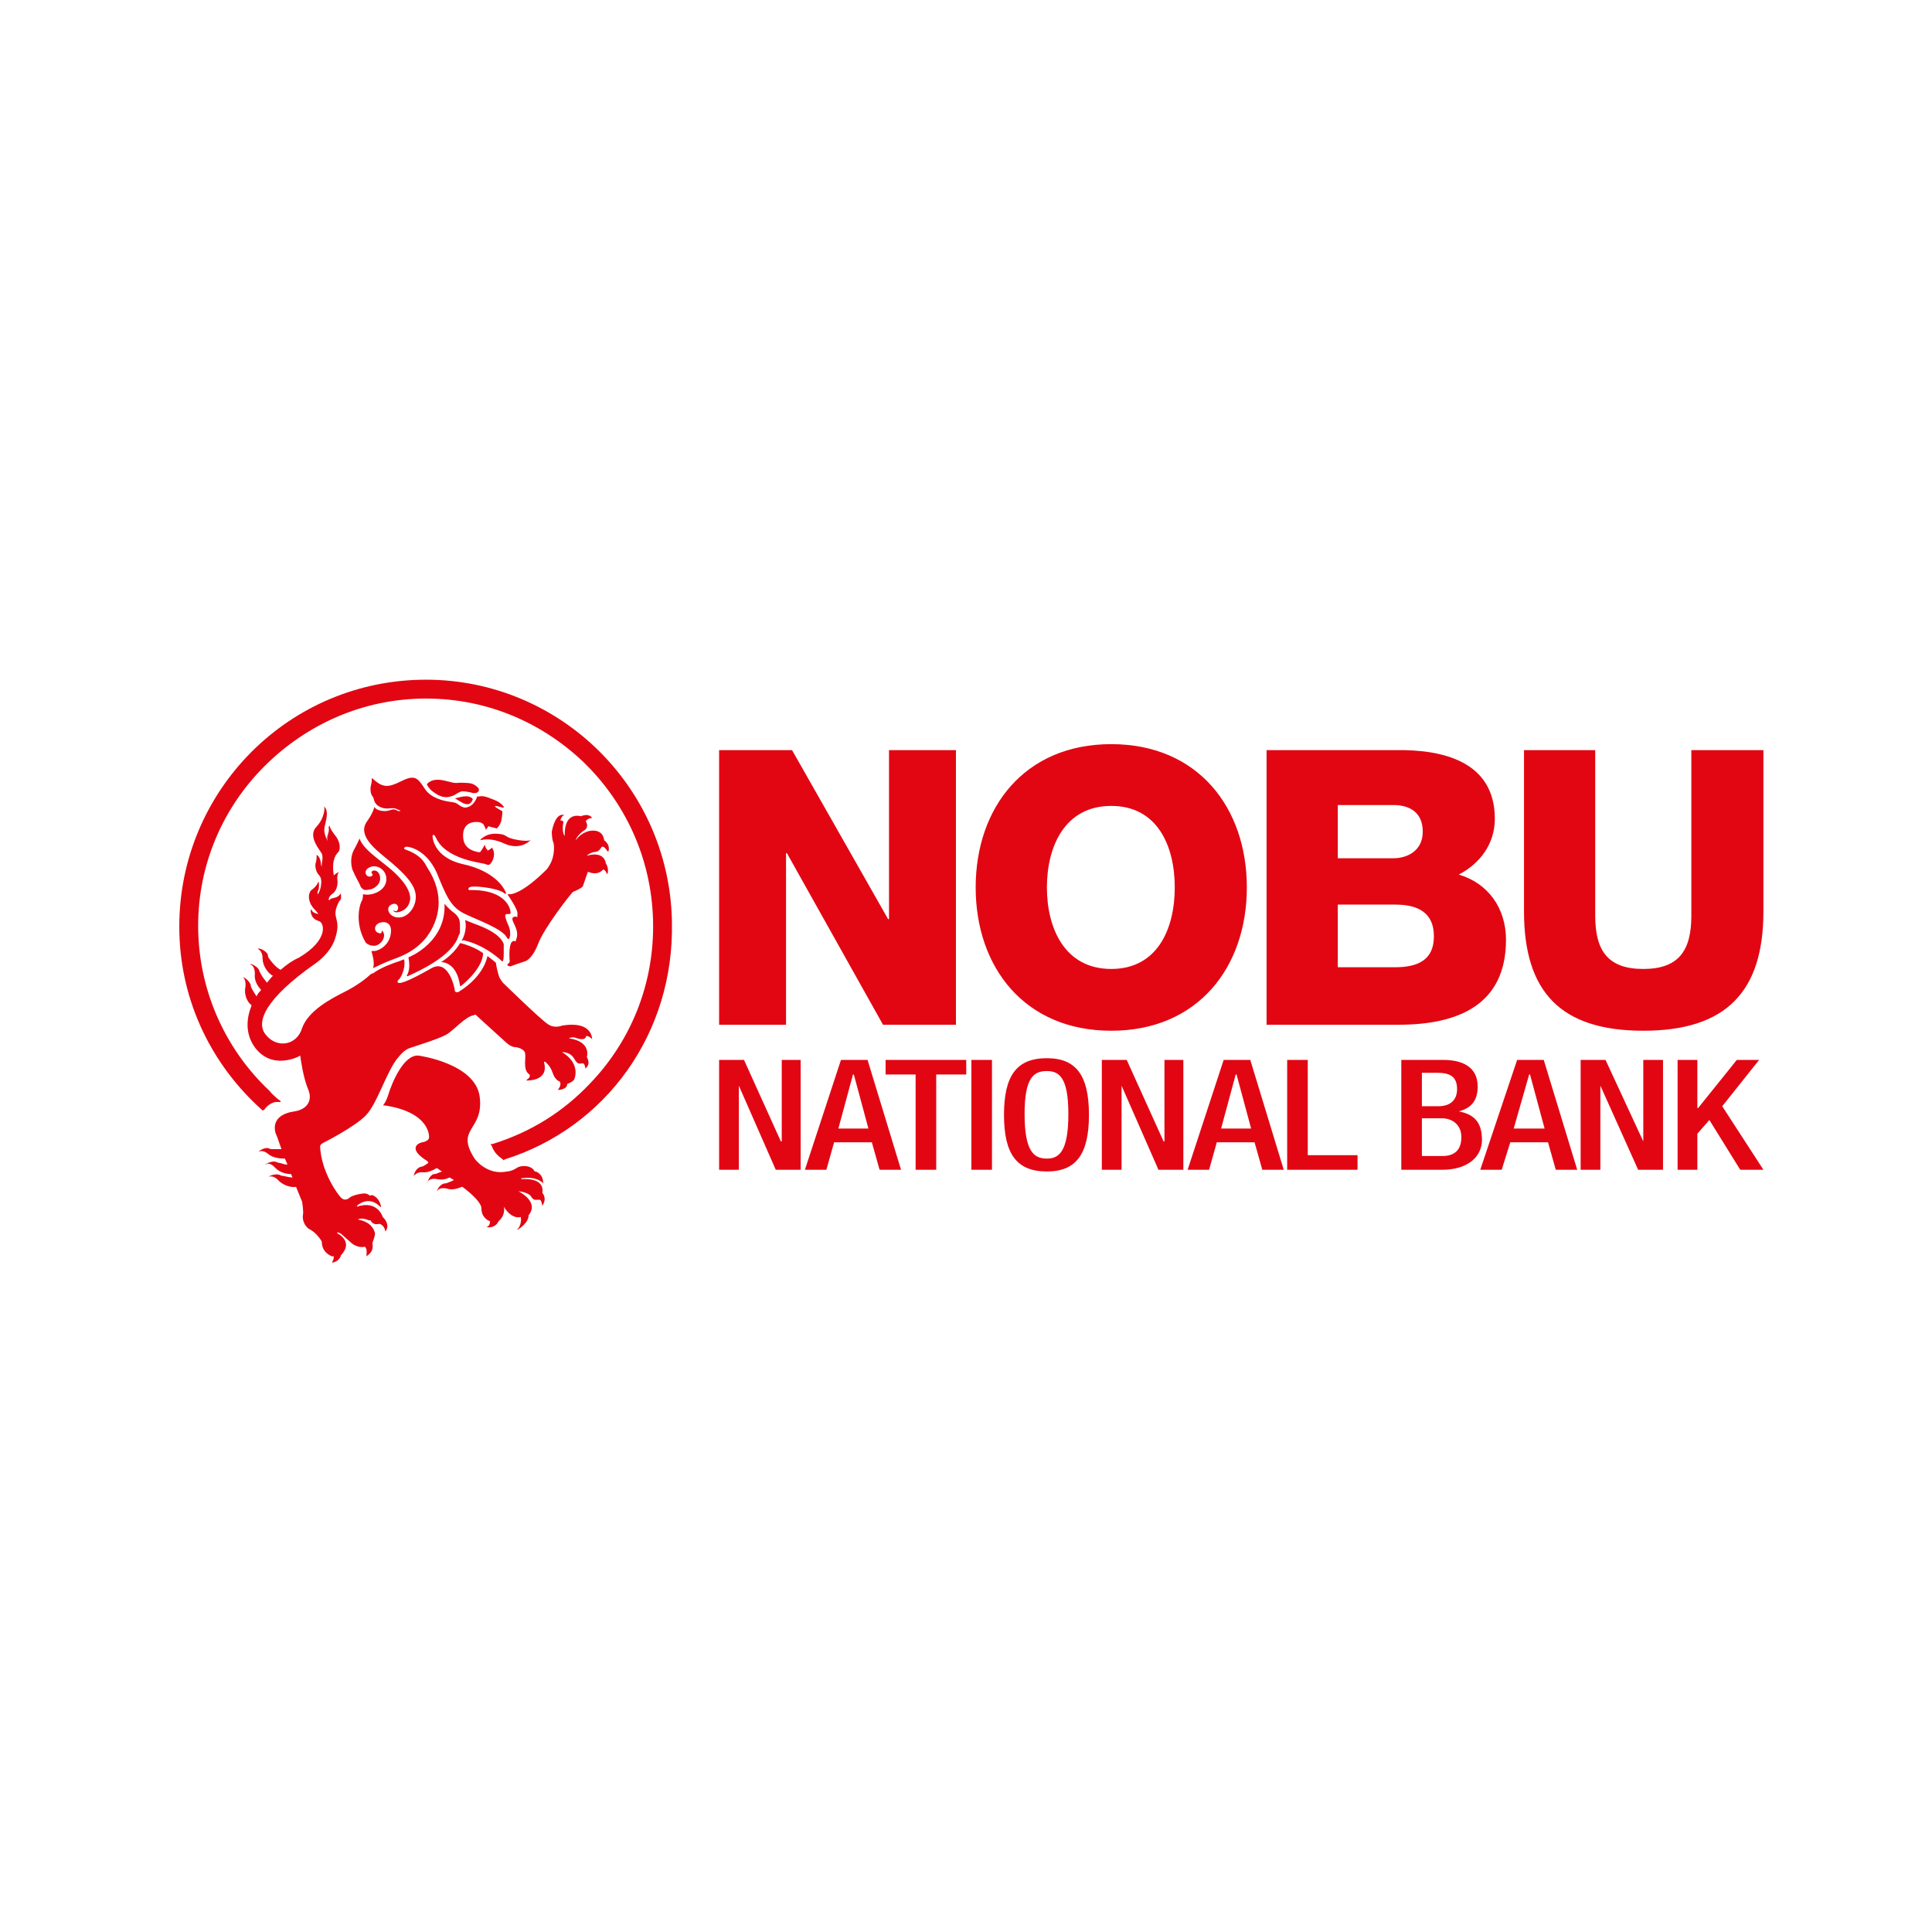 <svg width="108" height="108" viewBox="0 0 108 108" fill="none" xmlns="http://www.w3.org/2000/svg">
<g clip-path="url(#clip0_801_8228)">
<path d="M28.159 52.774C27.919 52.103 26.72 51.719 26.48 51.623C26.24 51.527 26 51.431 26 51.431C26.144 52.055 25.808 52.582 25.808 52.582H25.856C25.904 52.534 26 52.582 26 52.582C27.199 52.87 28.063 53.734 28.063 53.734C28.111 53.734 28.111 53.734 28.111 53.734C28.159 53.59 28.159 53.446 28.159 53.35C28.159 53.254 28.159 52.87 28.159 52.774ZM29.646 46.97C29.406 47.066 28.59 46.922 28.351 46.778C28.159 46.634 28.015 46.634 28.015 46.634C27.199 46.49 26.912 46.922 26.863 46.922C26.863 46.97 26.863 46.97 26.863 46.97C26.863 46.97 27.391 46.778 28.207 47.162C29.07 47.546 29.598 47.018 29.598 47.018C29.694 46.97 29.646 46.97 29.646 46.97ZM30.317 66.685C30.461 65.774 29.166 65.918 29.166 65.918C29.118 65.87 29.118 65.87 29.118 65.87C30.077 65.726 30.365 66.157 30.365 66.157C30.365 65.582 29.933 65.486 29.933 65.486H29.886C29.742 65.15 29.166 65.102 28.878 65.294C28.59 65.486 28.351 65.486 28.351 65.486C27.199 65.726 26.528 64.766 26.528 64.766C25.424 63.039 27.055 63.231 26.816 61.313C26.576 59.442 23.41 59.01 23.41 59.01C22.546 58.914 21.875 60.641 21.731 61.121C21.587 61.6 21.443 61.744 21.443 61.744C21.395 61.84 21.491 61.792 21.491 61.792C24.081 62.176 23.985 63.567 23.985 63.567C23.985 63.807 23.602 63.855 23.602 63.855C23.362 63.903 22.834 64.191 23.746 64.814C23.841 64.862 23.89 64.91 23.937 64.958C23.937 64.958 23.937 64.958 23.937 65.006C23.89 65.054 23.794 65.102 23.65 65.198C23.65 65.198 23.602 65.198 23.458 65.246C23.362 65.294 23.17 65.438 23.122 65.774C23.122 65.774 23.122 65.774 23.122 65.726C23.17 65.726 23.266 65.486 23.698 65.534C23.937 65.534 24.177 65.438 24.417 65.294C24.513 65.342 24.609 65.438 24.705 65.486C24.609 65.534 24.561 65.534 24.465 65.582C24.465 65.582 24.369 65.63 24.273 65.63C24.177 65.63 23.985 65.774 23.89 66.109C23.89 66.109 23.89 66.109 23.89 66.061C23.89 66.061 24.033 65.822 24.465 65.918C24.705 65.966 24.945 65.918 25.137 65.822C25.233 65.87 25.281 65.918 25.377 65.966C25.281 66.013 25.185 66.061 25.041 66.109C25.041 66.109 24.945 66.157 24.849 66.157C24.753 66.157 24.513 66.301 24.417 66.589C24.465 66.541 24.561 66.349 24.993 66.445C25.281 66.541 25.568 66.445 25.808 66.349H25.856C26.432 66.781 26.912 67.261 26.912 67.548C26.912 68.124 27.391 68.268 27.391 68.268C27.391 68.556 27.247 68.556 27.247 68.556C27.199 68.604 27.247 68.604 27.247 68.604C27.727 68.652 27.871 68.268 27.871 68.268C28.303 67.884 28.159 67.453 28.159 67.453C28.638 68.22 29.118 68.028 29.118 68.028V68.076C29.166 68.412 28.974 68.7 28.926 68.7C28.926 68.748 28.926 68.748 28.926 68.748C29.55 68.364 29.55 67.98 29.55 67.98C29.55 67.932 29.55 67.932 29.55 67.932C30.173 67.165 28.974 66.589 28.974 66.589C29.406 66.637 29.598 66.781 29.646 66.829C29.694 66.877 29.742 67.021 29.886 67.069C30.029 67.069 30.173 67.069 30.173 67.069C30.269 67.069 30.317 67.404 30.317 67.404C30.605 66.973 30.317 66.685 30.317 66.685ZM28.494 49.992C28.494 49.992 28.351 49.944 28.398 50.04C28.398 50.04 28.974 50.855 28.926 51.095C28.926 51.287 28.926 51.287 28.83 51.239C28.782 51.239 28.542 51.239 28.686 51.527C28.83 51.863 29.022 52.151 28.83 52.582V52.63C28.782 52.63 28.734 52.534 28.59 52.678C28.494 52.822 28.447 53.254 28.494 53.734C28.494 53.734 28.494 53.83 28.398 53.877C28.303 53.925 28.398 54.021 28.542 54.021C28.638 53.973 29.358 53.734 29.358 53.734C29.358 53.734 29.742 53.638 30.077 52.774C30.413 51.863 31.948 49.896 32.044 49.848C32.188 49.8 32.476 49.656 32.572 49.56C32.62 49.464 32.764 48.985 32.859 48.745H32.907C32.907 48.745 33.387 48.985 33.723 48.601C33.723 48.601 33.867 48.649 33.915 48.841C33.915 48.841 33.915 48.841 33.963 48.841C33.963 48.841 34.059 48.553 33.867 48.265C33.867 48.265 33.819 47.546 32.812 47.834C32.812 47.834 32.859 47.737 33.147 47.642C33.387 47.594 33.435 47.642 33.627 47.354C33.627 47.354 33.723 47.21 33.963 47.594C33.963 47.594 33.963 47.594 34.011 47.594C34.011 47.594 34.155 47.258 33.771 46.97C33.771 46.922 33.723 46.346 33.004 46.442C33.004 46.442 32.524 46.49 32.188 46.97C32.188 46.922 32.284 46.682 32.62 46.442C32.62 46.442 32.812 46.346 32.812 46.203C32.859 46.011 32.716 45.963 32.764 45.867C32.859 45.771 33.004 45.723 33.099 45.723C33.099 45.723 32.956 45.435 32.476 45.627C32.428 45.627 31.564 45.339 31.564 46.682C31.564 46.682 31.564 46.778 31.564 46.73C31.564 46.73 31.421 46.586 31.468 46.107C31.468 46.107 31.564 45.867 31.372 45.867H31.325C31.325 45.867 31.372 45.627 31.516 45.579H31.564C31.564 45.579 31.085 45.291 30.845 46.49C30.845 46.49 30.845 46.922 30.941 47.114C30.989 47.306 31.037 48.025 30.557 48.601C30.557 48.601 29.262 49.944 28.494 49.992ZM22.834 54.549C24.657 53.734 25.328 53.014 25.568 52.486C25.616 52.343 25.664 52.246 25.712 52.151C25.712 52.007 25.712 51.815 25.712 51.815C25.712 51.623 25.712 51.431 25.616 51.287C25.568 51.191 25.424 51.047 25.281 50.951C25.041 50.76 24.849 50.52 24.849 50.52C24.945 52.678 22.882 53.494 22.882 53.494C22.834 53.494 22.834 53.542 22.834 53.542C22.978 54.261 22.738 54.501 22.738 54.549C22.738 54.597 22.834 54.549 22.834 54.549ZM24.657 53.782C24.657 53.782 25.52 53.734 25.712 55.077C25.712 55.077 25.712 55.125 25.76 55.125C25.76 55.125 26.959 54.213 27.007 53.302C27.007 53.302 27.007 53.254 26.959 53.254C26.959 53.254 26.528 52.918 25.76 52.726H25.712C25.712 52.726 25.424 53.302 24.657 53.782ZM23.458 38C15.831 38.192 9.835 44.524 10.027 52.151C10.123 56.084 11.897 59.586 14.632 62.032L14.68 62.08L14.775 62.032C14.919 61.792 15.255 61.6 15.447 61.6H15.687C15.687 61.6 15.687 61.6 15.687 61.552L15.495 61.408C15.351 61.265 15.207 61.169 15.063 60.977C12.713 58.77 11.178 55.604 11.082 52.103C10.986 48.601 12.329 45.387 14.584 43.037C16.838 40.686 19.956 39.151 23.458 39.055C27.007 38.959 30.173 40.302 32.572 42.557C34.922 44.812 36.409 47.929 36.505 51.431C36.601 54.981 35.258 58.195 33.004 60.545C31.516 62.128 29.694 63.279 27.535 63.951H27.439V63.999L27.487 64.047C27.631 64.478 27.919 64.67 28.111 64.814L28.159 64.862L28.207 64.814C33.867 63.039 37.704 57.763 37.56 51.527V51.431C37.369 43.804 31.037 37.808 23.458 38ZM25.472 44.62H25.424C25.76 44.812 26.24 45.243 26.432 44.668C26.192 44.38 25.712 44.572 25.472 44.62ZM19.956 67.453C19.956 67.453 19.956 67.453 19.956 67.404C19.956 67.404 20.58 66.781 21.251 67.453C21.251 67.453 21.299 67.501 21.299 67.453C21.299 67.453 21.251 67.021 20.867 66.829C20.771 66.781 20.724 66.829 20.724 66.829H20.676C20.532 66.733 20.436 66.685 20.196 66.733C20.196 66.733 19.812 66.781 19.572 66.925C19.381 67.117 19.189 67.069 19.093 66.973C18.949 66.877 17.941 65.534 17.893 64.047C17.893 64.047 17.941 63.951 18.037 63.903C18.037 63.903 19.764 63.039 20.436 62.368C21.107 61.696 21.635 59.778 22.306 59.058C22.306 59.058 22.594 58.674 22.93 58.578C23.218 58.482 24.609 58.051 24.993 57.811C25.377 57.571 26.048 56.803 26.48 56.756C26.48 56.756 26.576 56.66 26.672 56.803L28.255 58.243C28.255 58.243 28.494 58.482 28.734 58.53C28.974 58.53 29.358 58.674 29.358 58.914C29.406 59.154 29.214 59.825 29.598 60.065C29.598 60.065 29.694 60.209 29.454 60.353C29.454 60.353 29.406 60.401 29.454 60.401C29.454 60.401 30.701 60.449 30.413 59.394C30.413 59.394 30.413 59.346 30.461 59.346C30.461 59.346 30.749 59.538 30.893 59.969C31.037 60.401 31.277 60.449 31.277 60.449C31.277 60.449 31.325 60.497 31.325 60.545C31.325 60.545 31.372 60.689 31.181 60.929C31.181 60.929 31.708 60.929 31.708 60.593C31.708 60.593 31.996 60.497 32.092 60.353C32.188 60.161 32.38 59.394 31.421 58.818C31.421 58.818 31.9 58.77 32.14 59.25C32.428 59.73 32.62 59.154 32.716 59.682V59.73C32.716 59.73 33.051 59.538 32.812 59.106V59.058C32.812 59.058 33.051 58.243 31.852 58.051H31.804C31.804 58.051 31.948 57.907 32.284 58.051C32.62 58.147 32.764 58.051 32.764 57.907C32.764 57.907 32.956 57.907 33.099 58.099C33.099 58.099 33.147 57.043 31.421 57.331C31.421 57.331 30.989 57.523 30.605 57.235C30.173 56.947 28.111 54.933 28.111 54.933C28.111 54.933 27.967 54.741 27.919 54.645C27.871 54.549 27.727 53.973 27.727 53.83C27.727 53.83 27.727 53.83 27.679 53.782C27.679 53.782 27.391 53.542 27.247 53.446C27.247 53.446 27.103 54.549 25.616 55.46C25.616 55.46 25.424 55.508 25.424 55.364C25.424 55.269 25.089 53.59 24.129 54.117C23.122 54.693 22.402 55.029 22.259 54.933C22.211 54.933 22.211 54.837 22.259 54.789C22.355 54.741 22.69 54.213 22.594 53.638H22.546C22.546 53.638 22.45 53.686 22.306 53.734C21.587 53.973 21.107 54.213 20.867 54.405C20.82 54.405 20.724 54.453 20.676 54.501C20.532 54.645 20.004 55.077 19.236 55.46C18.469 55.844 17.222 56.516 16.886 57.475C16.598 58.434 15.495 58.626 14.871 57.859C14.248 57.139 14.871 55.796 17.606 53.877C17.606 53.877 18.421 53.35 18.709 52.534C18.997 51.719 18.805 51.479 18.757 51.143C18.709 50.807 18.949 50.376 19.045 50.28C19.093 50.184 19.045 49.896 19.045 49.944C19.045 49.944 18.949 50.136 18.709 50.184C18.469 50.232 18.421 50.28 18.421 50.328C18.421 50.328 18.373 50.328 18.373 50.28C18.373 50.28 18.373 50.088 18.613 49.944C18.853 49.752 18.901 49.368 18.853 49.129C18.853 48.889 18.901 48.793 18.949 48.745C18.949 48.745 18.805 48.793 18.661 48.937C18.661 48.889 18.469 48.073 18.901 47.642C18.997 47.594 19.093 47.162 18.757 46.73C18.421 46.298 18.421 46.155 18.421 46.155C18.421 46.155 18.373 46.155 18.373 46.298C18.421 46.442 18.325 46.586 18.325 46.682C18.277 46.73 18.277 46.922 18.325 47.018C18.325 47.018 18.085 46.634 18.133 46.298C18.181 45.963 18.421 45.387 18.133 45.099C18.133 45.099 18.085 45.051 18.133 45.147C18.133 45.147 18.181 45.675 17.702 46.203C17.222 46.682 17.75 47.354 17.941 47.642C18.133 47.881 17.941 48.313 17.989 48.457C17.989 48.457 17.941 48.361 17.941 48.313C17.941 48.217 17.893 47.881 17.702 47.785C17.702 47.785 17.702 47.785 17.702 47.834C17.702 47.834 17.702 48.073 17.654 48.217C17.606 48.313 17.606 48.697 17.846 48.937C18.085 49.177 17.893 49.896 17.75 49.992C17.75 49.992 17.75 49.992 17.75 49.944C17.75 49.896 17.75 49.8 17.797 49.752C17.846 49.656 17.846 49.321 17.797 49.273C17.797 49.273 17.75 49.512 17.414 49.752C17.27 49.848 17.126 50.328 17.558 50.807C17.558 50.807 17.702 50.951 17.797 51.095C17.797 51.095 17.462 51.047 17.414 50.855C17.414 50.855 17.414 50.855 17.366 50.855C17.366 50.855 17.318 51.335 17.797 51.479C18.133 51.527 18.421 52.534 16.694 53.542C16.358 53.686 16.023 53.925 15.687 54.213C15.591 54.165 15.351 54.021 15.015 53.542C15.015 53.542 14.967 53.446 14.967 53.35C14.919 53.254 14.727 53.062 14.44 53.014V53.062C14.44 53.062 14.68 53.158 14.68 53.59C14.68 53.973 14.967 54.405 15.255 54.549C15.255 54.549 15.255 54.549 15.207 54.597C15.111 54.693 15.015 54.837 14.919 54.933C14.823 54.789 14.68 54.645 14.584 54.453C14.584 54.453 14.536 54.357 14.488 54.261C14.488 54.165 14.296 53.973 14.008 53.877C14.008 53.877 14.008 53.877 14.008 53.925C14.056 53.925 14.248 54.021 14.248 54.453C14.2 54.789 14.392 55.125 14.584 55.316V55.364C14.488 55.46 14.392 55.556 14.344 55.7C14.248 55.556 14.152 55.413 14.056 55.221C14.056 55.221 14.008 55.125 14.008 55.029C13.96 54.933 13.816 54.693 13.528 54.597C13.576 54.597 13.768 54.741 13.72 55.173C13.624 55.556 13.816 56.036 14.056 56.18C14.056 56.18 14.056 56.18 14.056 56.228C13.768 56.947 13.72 57.763 14.2 58.482C15.159 59.873 16.694 59.058 16.694 59.058C16.694 59.058 16.79 58.962 16.79 59.058C16.79 59.058 16.934 60.209 17.222 60.881C17.51 61.552 17.126 62.032 16.454 62.128C15.783 62.224 15.207 62.56 15.399 63.327C15.495 63.519 15.591 63.855 15.735 64.239C15.591 64.239 15.399 64.239 15.207 64.239C15.207 64.239 15.111 64.239 15.015 64.191C14.919 64.143 14.68 64.191 14.44 64.382C14.488 64.382 14.68 64.239 15.015 64.526C15.255 64.718 15.639 64.766 15.879 64.766H15.927C15.975 64.862 16.023 65.006 16.071 65.102C15.927 65.102 15.783 65.054 15.639 65.006C15.639 65.006 15.543 65.006 15.447 64.958C15.351 64.91 15.111 64.91 14.823 65.102C14.823 65.102 14.823 65.102 14.871 65.102C14.871 65.054 15.111 64.958 15.399 65.294C15.639 65.534 15.975 65.63 16.262 65.63C16.311 65.678 16.311 65.774 16.358 65.822C16.215 65.822 16.023 65.774 15.783 65.726C15.783 65.726 15.687 65.726 15.639 65.678C15.543 65.63 15.255 65.63 15.015 65.774C15.063 65.774 15.303 65.678 15.591 66.013C15.831 66.253 16.262 66.397 16.55 66.349C16.742 66.829 16.886 67.165 16.886 67.165C16.886 67.165 16.982 67.74 16.934 67.932C16.886 68.172 17.03 68.604 17.366 68.748C17.702 68.939 17.989 69.371 17.989 69.419C17.989 69.515 17.989 69.995 18.565 70.235C18.565 70.235 18.661 70.187 18.661 70.283C18.661 70.379 18.565 70.57 18.565 70.57C18.565 70.57 18.565 70.618 18.613 70.57C18.661 70.57 18.901 70.522 19.045 70.235V70.187C19.045 70.187 19.285 69.947 19.332 69.707C19.381 69.467 19.285 69.179 18.853 68.939V68.891C18.853 68.891 18.997 68.891 19.141 69.035C19.236 69.131 19.524 69.371 19.572 69.419C19.62 69.467 19.908 69.755 20.34 69.707C20.34 69.707 20.388 69.659 20.388 69.707C20.436 69.707 20.532 69.803 20.484 70.187V70.235C20.484 70.187 20.915 70.043 20.82 69.515C20.82 69.515 20.82 69.515 20.82 69.467C20.82 69.467 20.963 69.131 20.963 68.939C20.915 68.748 20.771 68.316 20.004 68.172C20.004 68.172 20.196 68.028 20.628 68.22C20.628 68.22 20.676 68.22 20.724 68.22C20.724 68.268 20.867 68.508 21.203 68.412C21.203 68.412 21.491 68.46 21.539 68.844C21.539 68.844 21.875 68.508 21.395 68.028C21.395 68.028 21.107 67.069 19.956 67.453ZM26.768 44.188C26.768 44.188 26.768 44.14 26.768 44.092C26.768 44.092 26.672 43.948 26.48 43.852C26.336 43.756 25.952 43.756 25.664 43.756C25.377 43.804 25.185 43.708 24.945 43.66C24.753 43.612 24.225 43.468 23.89 43.804C23.89 43.804 23.841 43.852 23.89 43.9C23.89 43.9 23.985 44.092 24.177 44.236C24.369 44.38 24.753 44.668 25.185 44.524C25.185 44.524 25.377 44.476 25.424 44.428C25.52 44.38 25.712 44.236 25.856 44.236C26.048 44.236 26.24 44.284 26.24 44.284C26.288 44.284 26.432 44.332 26.432 44.332C26.432 44.332 26.72 44.38 26.768 44.188ZM22.019 50.903H21.971C22.019 50.951 22.067 50.999 22.163 50.999C22.306 50.999 22.834 50.903 22.93 50.28C22.978 49.608 22.163 48.841 21.683 48.457C21.107 47.977 20.292 47.45 20.1 46.874C20.1 46.874 19.956 47.21 19.764 47.546C19.572 47.929 19.62 48.409 19.716 48.649C19.86 48.985 20.052 49.321 20.1 49.416C20.148 49.512 20.148 49.656 20.388 49.752C20.484 49.752 20.82 49.752 21.011 49.56C21.155 49.464 21.251 49.273 21.251 49.129C21.251 48.553 20.724 48.601 20.771 48.793C20.771 48.841 20.867 48.841 20.82 48.937C20.771 48.985 20.676 49.033 20.58 48.985C20.484 48.985 20.244 48.649 20.724 48.457C21.155 48.313 21.683 48.697 21.587 49.273C21.491 49.848 20.724 50.088 20.34 49.992H20.292C20.292 50.04 20.292 50.184 20.244 50.328C20.148 50.424 19.764 51.527 20.436 52.678C20.436 52.678 20.58 52.87 20.915 52.87C21.251 52.87 21.635 52.391 21.395 52.055C21.347 52.007 21.347 52.007 21.347 52.055C21.347 52.055 21.347 52.246 21.155 52.151C20.867 52.055 20.915 51.671 21.251 51.575C21.587 51.479 21.971 51.623 21.827 52.294C21.683 52.966 21.011 53.206 20.867 53.158C20.771 53.158 20.771 53.158 20.771 53.206C20.771 53.206 20.963 53.782 20.867 54.069C20.867 54.069 20.82 54.165 20.963 54.069C20.963 54.069 21.443 53.83 21.827 53.686C22.163 53.542 23.122 53.302 23.841 52.391C24.561 51.431 24.897 50.04 23.89 48.505C23.746 48.265 23.602 47.834 22.69 47.498C22.69 47.498 22.498 47.45 22.642 47.354C22.642 47.354 22.69 47.306 22.882 47.354C22.882 47.354 23.841 47.498 24.417 48.793C24.945 50.088 25.185 50.664 25.904 51.047C26.672 51.431 28.111 51.911 28.351 52.438C28.351 52.438 28.447 52.582 28.494 52.391C28.542 52.199 28.542 51.959 28.351 51.575C28.207 51.191 28.207 51.095 28.351 51.095C28.542 51.095 28.542 51.095 28.542 50.999C28.542 50.903 28.398 49.752 26.336 49.752C26.336 49.752 26.144 49.8 26.192 49.656C26.24 49.56 26.384 49.56 26.576 49.56C26.816 49.56 27.871 49.656 28.207 49.944C28.207 49.944 28.351 50.04 28.255 49.848C28.159 49.608 27.631 48.697 25.904 48.313C24.177 47.929 24.177 46.73 24.177 46.73C24.177 46.73 24.225 46.538 24.369 46.826C24.897 48.025 26.863 48.217 26.959 48.265C27.103 48.265 27.295 48.409 27.391 48.313C27.631 48.073 27.679 47.642 27.535 47.45C27.535 47.45 27.535 47.354 27.487 47.402C27.439 47.45 27.295 47.546 27.247 47.546C27.247 47.546 27.247 47.546 27.247 47.498C27.199 47.498 27.103 47.306 27.103 47.21C27.103 47.21 26.959 47.498 26.863 47.594C26.863 47.594 26.863 47.642 26.816 47.642C26.816 47.642 26 47.594 25.904 46.922C25.808 46.298 26.096 45.867 26.816 45.963C26.816 45.963 26.959 46.011 27.007 46.059C27.055 46.107 27.151 46.346 27.151 46.346V46.394L27.295 46.203C27.295 46.203 27.343 46.155 27.343 46.203L27.727 46.298C27.727 46.298 27.775 46.346 27.775 46.298C27.775 46.298 27.919 46.203 28.015 45.915C28.063 45.675 28.111 45.339 28.063 45.339C28.063 45.339 27.727 45.147 27.679 45.099V45.051C27.679 45.051 27.775 45.051 28.111 45.147C28.111 45.147 28.207 45.147 28.159 45.147C28.159 45.099 28.159 45.099 28.159 45.099C28.159 45.099 28.015 44.859 27.631 44.715C27.151 44.524 27.007 44.476 26.768 44.524C26.768 44.524 26.72 44.524 26.672 44.524C26.672 44.524 26.528 45.099 26 45.147C26 45.147 25.856 45.147 25.664 45.003C25.472 44.859 25.424 44.859 25.089 44.812C24.801 44.764 24.081 44.62 23.746 44.092C23.362 43.516 23.218 43.276 22.45 43.66C21.683 44.044 21.395 44.044 20.82 43.516H20.771C20.771 43.516 20.82 43.612 20.724 43.948C20.676 44.284 20.771 44.476 20.867 44.572C20.915 44.715 20.915 45.003 21.347 45.147C21.731 45.291 21.923 45.051 22.306 45.291H22.355C22.355 45.291 22.402 45.339 22.355 45.339C22.306 45.339 22.259 45.339 22.259 45.339C22.259 45.339 22.115 45.243 21.971 45.243C21.827 45.291 21.635 45.339 21.539 45.339C21.443 45.339 21.059 45.339 20.915 45.099C20.915 45.099 20.915 45.099 20.915 45.147C20.915 45.147 20.867 45.435 20.484 45.963C20.148 46.49 20.484 47.066 21.299 47.737C22.115 48.409 23.074 49.177 23.218 49.896C23.362 50.568 22.882 51.239 22.355 51.287C21.779 51.335 21.491 50.76 21.875 50.568C22.355 50.328 22.355 51.095 22.019 50.903ZM68.26 63.087L69.076 60.065H69.124L69.939 63.087H68.26ZM68.404 59.25L66.389 65.39H67.589L68.02 63.855H70.131L70.563 65.39H71.762L69.891 59.25H68.404ZM65.094 63.807H65.046L62.984 59.25H61.593V65.39H62.696V60.689L64.758 65.39H66.15V59.25H65.094V63.807ZM58.523 64.766C57.803 64.766 57.275 64.382 57.275 62.272C57.275 60.209 57.803 59.873 58.523 59.873C59.194 59.873 59.722 60.209 59.722 62.272C59.722 64.382 59.194 64.766 58.523 64.766ZM58.523 59.154C56.844 59.154 56.124 60.113 56.124 62.32C56.124 64.526 56.844 65.486 58.523 65.486C60.154 65.486 60.873 64.526 60.873 62.32C60.873 60.113 60.154 59.154 58.523 59.154ZM98.336 59.25H97.089L94.93 61.936H94.883V59.25H93.779V65.39H94.883V63.375L95.554 62.608L97.281 65.39H98.576L96.274 61.84L98.336 59.25ZM54.301 65.39H55.453V59.25H54.301V65.39ZM73.105 59.25H71.954V65.39H75.887V64.574H73.105V59.25ZM84.617 63.087L85.481 60.065H85.529L86.344 63.087H84.617ZM84.809 59.25L82.747 65.39H83.946L84.425 63.855H86.536L86.968 65.39H88.167L86.296 59.25H84.809ZM91.861 63.807L89.75 59.25H88.359V65.39H89.462V60.689L91.573 65.39H92.964V59.25H91.861V63.807ZM80.636 64.622H79.485V62.512H80.588C81.212 62.512 81.691 62.895 81.691 63.567C81.691 64.287 81.308 64.622 80.636 64.622ZM79.485 59.969H80.3C80.972 59.969 81.451 60.113 81.451 60.881C81.451 61.456 81.116 61.84 80.396 61.84H79.485V59.969ZM81.547 62.128C82.267 61.936 82.603 61.504 82.603 60.737C82.603 59.634 81.739 59.25 80.684 59.25H78.334V65.39H80.636C81.979 65.39 82.843 64.718 82.843 63.711C82.843 62.656 82.315 62.272 81.547 62.128ZM46.866 63.087L47.682 60.065H47.73L48.545 63.087H46.866ZM47.01 59.25L44.995 65.39H46.195L46.627 63.855H48.737L49.169 65.39H50.368L48.497 59.25H47.01ZM49.505 60.065H51.183V65.39H52.335V60.065H54.014V59.25H49.505V60.065ZM43.7 63.807H43.652L41.59 59.25H40.199V65.39H41.302V60.689L43.365 65.39H44.756V59.25H43.7V63.807ZM94.547 41.933V51.191C94.547 53.158 93.827 54.165 91.861 54.165C89.894 54.165 89.174 53.158 89.174 51.191V41.933H85.193V50.951C85.193 55.413 87.208 57.619 91.861 57.619C96.513 57.619 98.576 55.413 98.576 50.951V41.933H94.547ZM62.12 45.051C64.71 45.051 65.67 47.306 65.67 49.608C65.67 51.911 64.71 54.165 62.12 54.165C59.53 54.165 58.523 51.911 58.523 49.608C58.523 47.306 59.53 45.051 62.12 45.051ZM62.12 57.619C66.965 57.619 69.699 54.069 69.699 49.608C69.699 45.147 66.965 41.598 62.12 41.598C57.275 41.598 54.541 45.147 54.541 49.608C54.541 54.069 57.275 57.619 62.12 57.619ZM77.998 54.069H74.784V50.568H77.998C79.245 50.568 80.156 50.999 80.156 52.343C80.156 53.638 79.293 54.069 77.998 54.069ZM74.784 45.003H77.902C78.765 45.003 79.533 45.387 79.533 46.49C79.533 47.594 78.621 47.977 77.902 47.977H74.784V45.003ZM84.186 52.534C84.186 50.76 83.178 49.368 81.547 48.889C82.747 48.265 83.562 47.162 83.562 45.771C83.562 42.557 80.636 41.885 77.998 41.933H70.802V57.283H78.19C81.499 57.283 84.186 56.18 84.186 52.534ZM43.94 47.69H43.988L49.361 57.283H53.438V41.933H49.696V51.383H49.648L44.276 41.933H40.199V57.283H43.94V47.69Z" fill="#E20613"/>
</g>
<defs>
<clipPath id="clip0_801_8228">
<rect width="88.603" height="32.618" fill="white" transform="translate(10 38)"/>
</clipPath>
</defs>
</svg>
